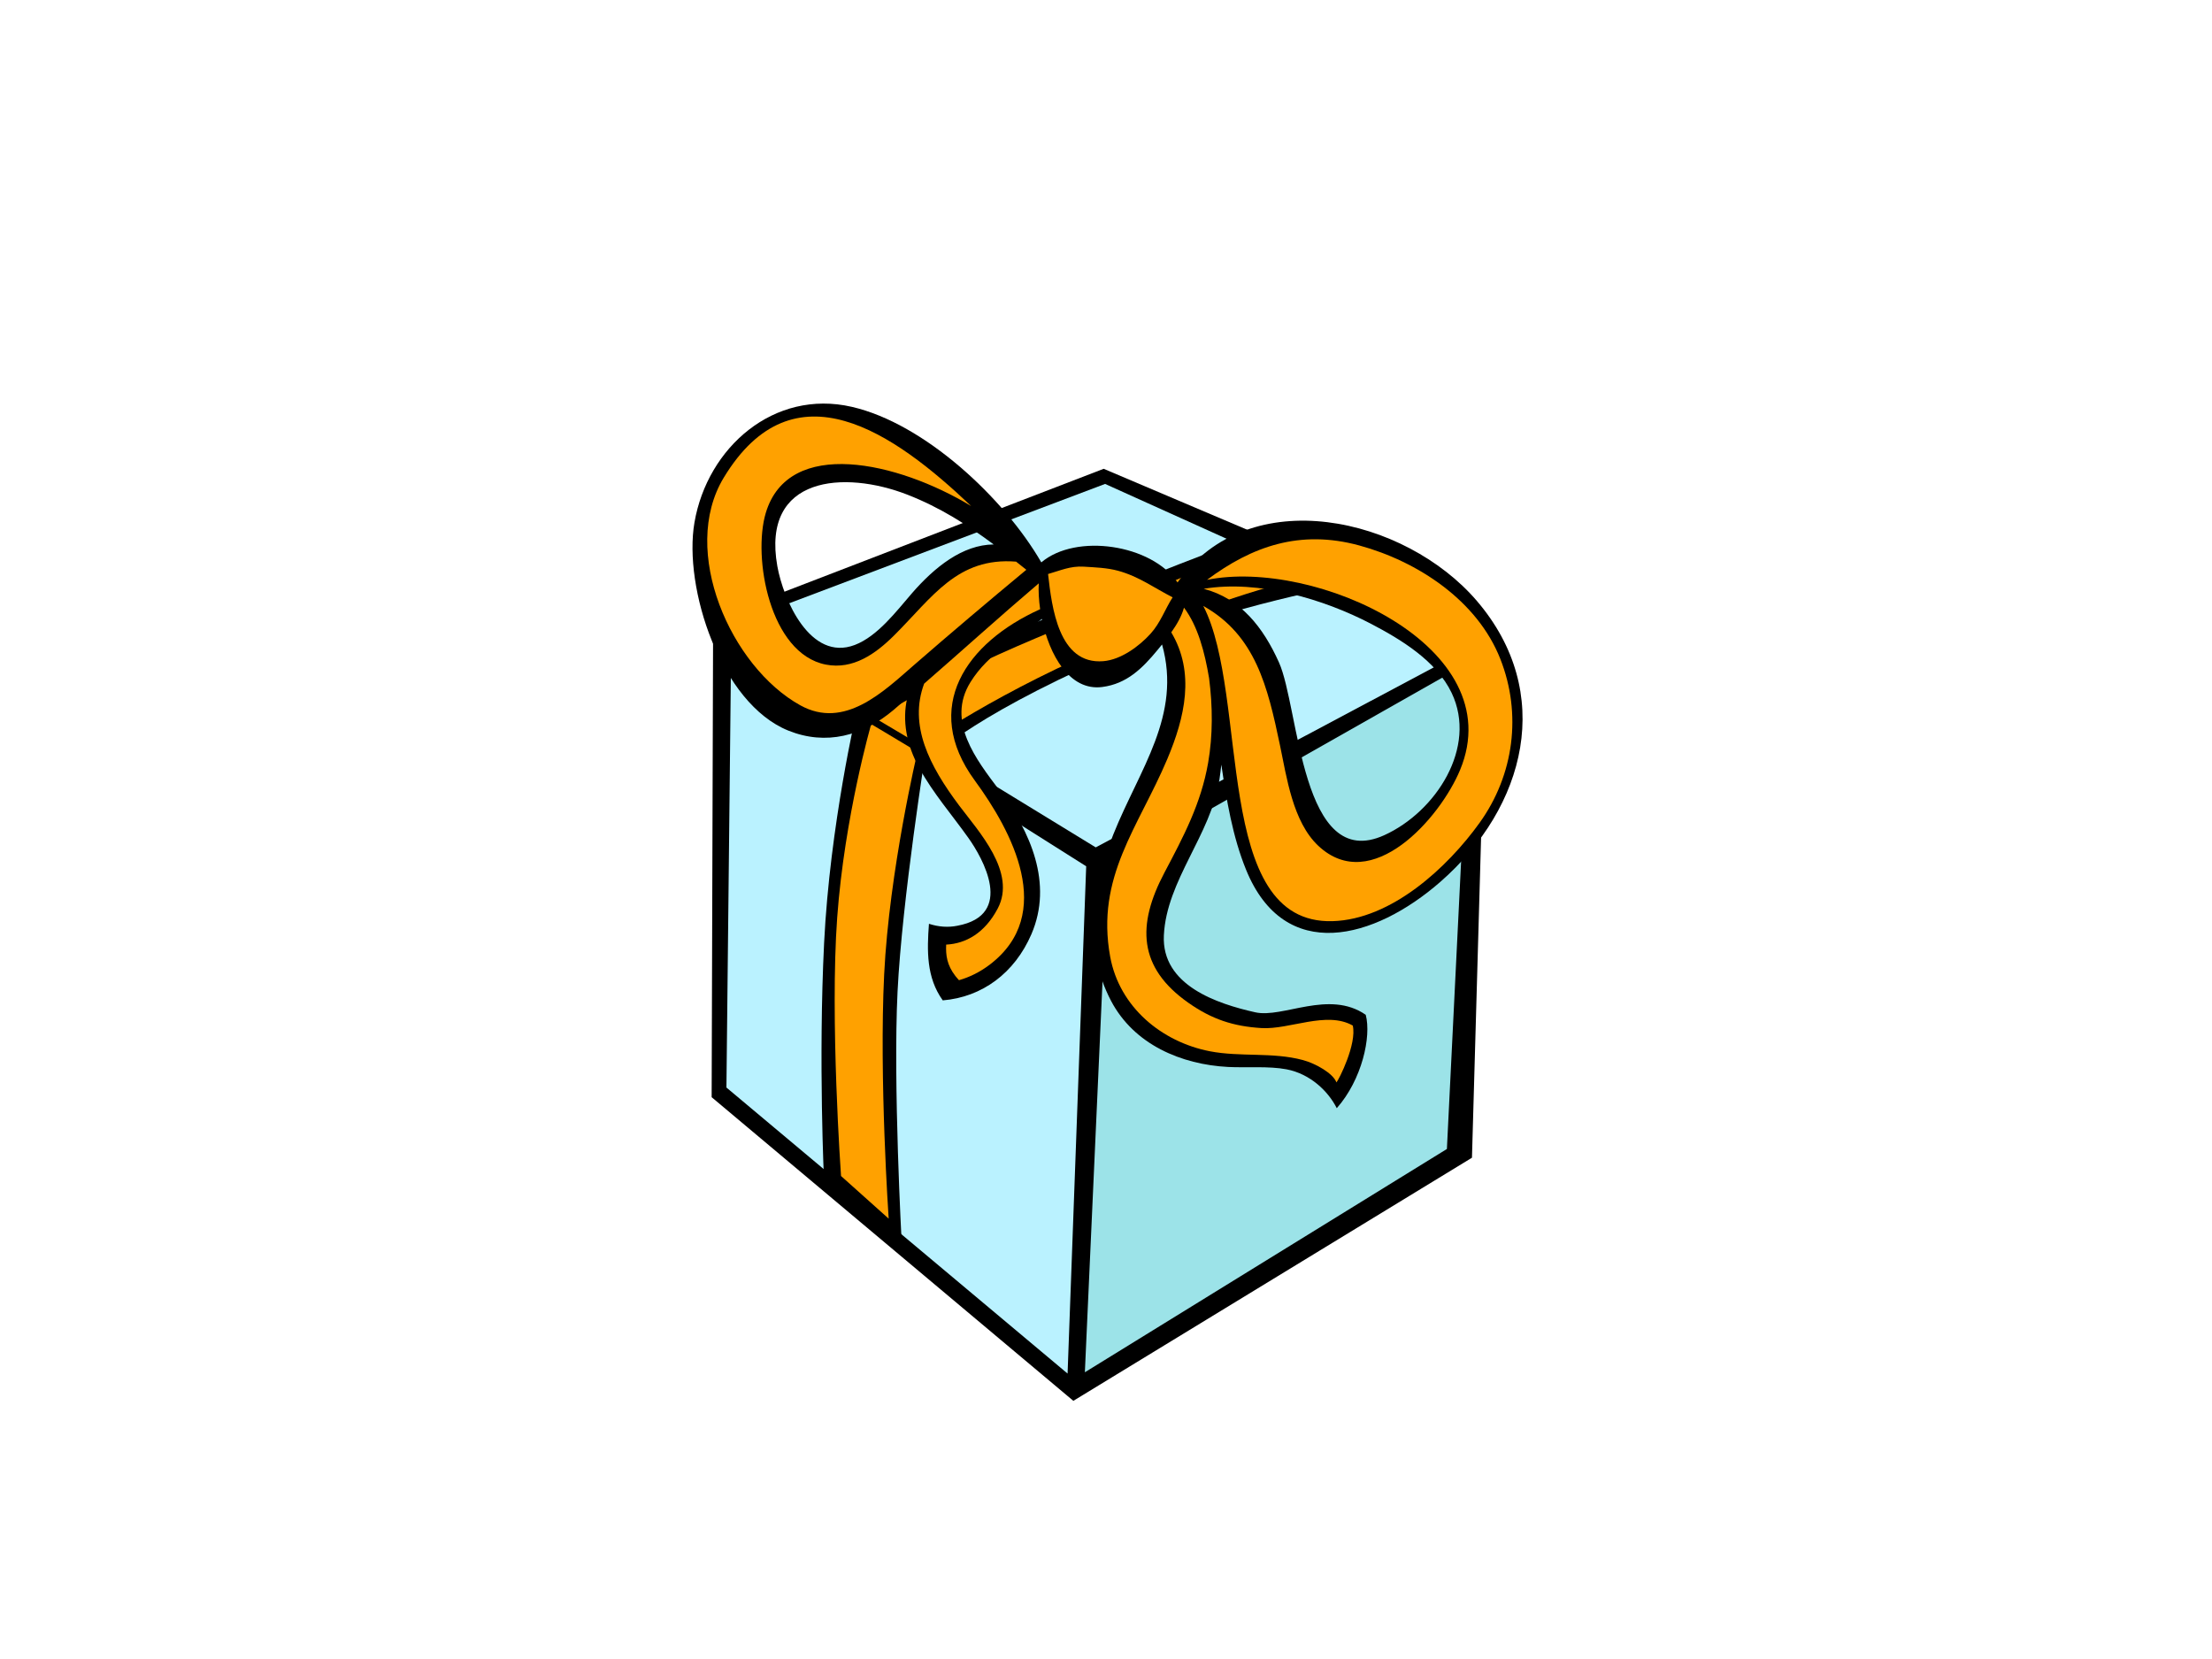 <?xml version="1.0" encoding="utf-8"?>
<!-- Generator: Adobe Illustrator 17.0.0, SVG Export Plug-In . SVG Version: 6.00 Build 0)  -->
<!DOCTYPE svg PUBLIC "-//W3C//DTD SVG 1.1//EN" "http://www.w3.org/Graphics/SVG/1.1/DTD/svg11.dtd">
<svg version="1.1" id="Layer_1" xmlns="http://www.w3.org/2000/svg" xmlns:xlink="http://www.w3.org/1999/xlink" x="0px" y="0px"
	 width="800px" height="600px" viewBox="0 0 800 600" enable-background="new 0 0 800 600" xml:space="preserve">
<g>
	<g>
		<polygon points="257.378,396.816 388.191,506.632 532.356,418.706 537.777,228.402 399.161,169.546 257.913,223.92 		"/>
		<polygon fill="#BAF2FF" points="264.764,225.985 399.67,175.016 531.46,234.496 396.289,306.465 		"/>
		<polygon fill="#9CE3E8" points="400.607,313.693 532.008,239.19 523.291,415.548 392.355,496.303 		"/>
		<polygon fill="#BAF2FF" points="392.838,313.303 264.452,232.197 262.722,393.323 386.105,496.769 		"/>
		<path d="M298.052,427.587c0,0-2.119-43.808-0.003-86.561c2.116-42.747,11.871-84.258,11.871-84.258l25.024,14.088
			c0,0-8.69,54.428-10.333,87.767c-1.658,33.343,1.506,90.915,1.506,90.915L298.052,427.587z"/>
		<path d="M337.377,273.559c0,0,16.238-16.343,73.117-40.111c34.621-14.459,76.503-21.918,76.503-21.918l-36.893-16.4
			c0,0-19.191,6.765-60.302,23.587c-41.118,16.822-79.882,38.052-79.882,38.052L337.377,273.559z"/>
		<path fill="#FFA100" d="M315.087,261.887l16.734,10.018c0,0-10.194,42.858-12.05,80.479c-1.864,37.618,1.633,88.359,1.633,88.359
			l-17.235-15.428c0,0-4.054-56.762-1.386-93.481C305.463,295.122,315.087,261.887,315.087,261.887z"/>
		<path fill="#FFA100" d="M316.725,259.867l16.55,9.819c0,0,27.558-19.834,72.178-38.189c44.614-18.38,66.248-22.434,66.248-22.434
			l-20.96-9.613c0,0-28.847,11.422-76.115,31.373C336.175,247.055,316.725,259.867,316.725,259.867z"/>
	</g>
	<g>
		<path d="M425.878,210.646c-9.412-13.781-36.689-17.899-49.27-7.253c-13.452-23.28-42.282-50.234-68.549-56.258
			c-28.099-6.468-52.212,14.633-56.895,41.818c-4.072,23.59,9.538,65.457,33.97,75.288c13.605,5.47,26.854,1.929,37.964-7.418
			c1.68-1.428,3.327-2.876,4.996-4.311c-1.816,8.029-0.343,16.723,4.427,25.364c5.038,9.119,11.71,16.724,17.713,25.171
			c5.114,7.187,16.974,27.889-4.011,31.762c-3.305,0.671-6.81,0.418-10.254-0.706c-0.713,9.635-0.99,19.394,4.995,27.695
			c14.31-1.182,26.017-9.942,32.06-23.939c7.928-18.38-0.394-37.156-11.547-52.002c-8.3-11.022-19.324-24.93-10.505-39.133
			c6.633-10.693,16.722-15.336,25.825-22.874c2.686,12.983,9.998,26.162,21.855,24.607c8.856-1.143,14.514-6.737,19.972-13.36
			c0.5-0.618,1.064-1.305,1.649-2.014c7.204,25.627-8.175,45.103-17.582,68.592c-7.95,19.837-11.005,40.985-0.852,60.319
			c8.31,15.789,25.397,23.001,42.327,23.885c6.479,0.336,14.722-0.367,21.101,0.849c8.666,1.644,15.168,8.023,18.192,14.063
			c9.117-10.288,12.573-25.922,10.479-33.773c-13.27-9.211-29.969,1.353-39.986-0.912c-13.585-3.053-33.927-9.673-33.024-27.854
			c0.98-19.884,16.915-36.149,20.084-56.201c0.29-1.843,0.485-3.668,0.697-5.511c1.904,12.913,4.062,26.007,8.949,38.011
			c13.939,34.214,46.484,25.149,70.228,4.412c31.031-27.1,41.6-68.519,13.248-101.634
			C508.292,187.147,451.817,173.807,425.878,210.646z M329.882,214.482c-5.636,6.496-12.465,15.634-20.754,18.782
			c-16.033,6.088-25.838-16.334-28.003-28.541c-5.799-32.655,24.284-34.676,47.046-25.82c11.833,4.627,21.632,10.88,31.214,18.003
			C348.067,196.998,337.974,205.189,329.882,214.482z M525.013,250.608c9.38,19.672-5.69,42.946-24.348,51.441
			c-30.17,13.73-30.748-46.101-38.11-62.479c-5.707-12.711-13.878-23.138-27.219-26.619c19.853-3.335,43.434,3.766,60.382,12.587
			C506.653,231.249,519.473,238.987,525.013,250.608z"/>
		<path fill="#FFA100" d="M371.189,206.066c-13.708,11.374-27.295,22.862-40.742,34.556c-11.049,9.613-25.048,23.28-40.996,14.468
			c-25.087-13.86-43.725-55.84-27.715-82.307c25.311-41.844,61.638-16.239,89.508,10.243c-26.629-16.1-66.042-25.013-74.284,2.47
			c-4.829,16.087,1.435,50.921,21.717,54.862c9.817,1.907,17.967-3.864,24.689-10.547c13.954-13.902,22.86-28.361,44.115-26.688
			C368.718,204.093,369.957,205.065,371.189,206.066z"/>
		<path fill="#FFA100" d="M435.184,219.141c18.896,10.595,23.266,29.118,27.716,50.288c2.44,11.624,4.632,27.775,13.872,36.459
			c19.289,18.12,44.034-9.971,51.284-27.423c18.607-44.767-52.706-76.634-91.524-68.754c16.204-12.09,33.571-18.307,55.094-12.432
			c21.087,5.762,42.683,19.894,51.004,41.077c7.779,19.783,4.984,41.822-7.513,59.22c-11.63,16.192-31.912,34.961-53.175,35.573
			C438.297,334.407,452.027,251.879,435.184,219.141z"/>
		<path fill="#FFA100" d="M423.605,228.7c8.688,14.56,4.934,30.742-1.452,45.86c-10.421,24.671-25.904,42.534-20.648,71.408
			c3.332,18.263,18.624,30.838,36.029,34.233c11.027,2.141,22.711,0.244,33.655,3.177c4.643,1.242,10.962,4.818,12.15,8.093
			c0.835-0.871,7.457-13.939,5.907-20.566c-9.472-5.375-22.89,1.527-32.999,0.912c-10.186-0.621-17.929-3.164-26.417-9.119
			c-18.247-12.786-18.692-28.183-8.706-47.079c6.902-13.062,13.249-24.968,15.815-39.744c1.723-9.908,1.674-20.357,0.339-30.631
			c-1.568-9.369-4.038-18.776-9.07-25.478C427.373,222.834,425.585,225.909,423.605,228.7z"/>
		<path fill="#FFA100" d="M379.046,207.599c4.308-1.207,8.07-2.977,12.926-2.657c4.157,0.269,8.368,0.386,12.4,1.485
			c7.492,2.046,13.099,6.227,19.725,9.607c-2.752,4.273-4.403,9.233-8.02,13.199c-4.145,4.555-10.693,9.366-17.042,9.892
			C382.848,240.448,380.396,219.575,379.046,207.599z"/>
		<path fill="#FFA100" d="M334.232,247.245c-5.62,15.064,1.844,29.668,12.704,44.14c6.94,9.261,20.809,24.1,13.901,37.201
			c-4.677,8.862-11.508,12.701-18.641,13.04c-0.176,3.801,0.258,7.399,3.337,11.364c0.407,0.526,0.861,1.001,1.294,1.511
			c3.723-1.061,7.445-2.844,11.086-5.594c24.146-18.317,8.053-48.331-5.38-66.641c-19.397-26.457-3.13-49.87,23.647-61.938
			c-0.474-3.31-0.651-6.509-0.5-9.353C361.688,222.872,348.072,235.215,334.232,247.245z"/>
	</g>
</g>
</svg>
